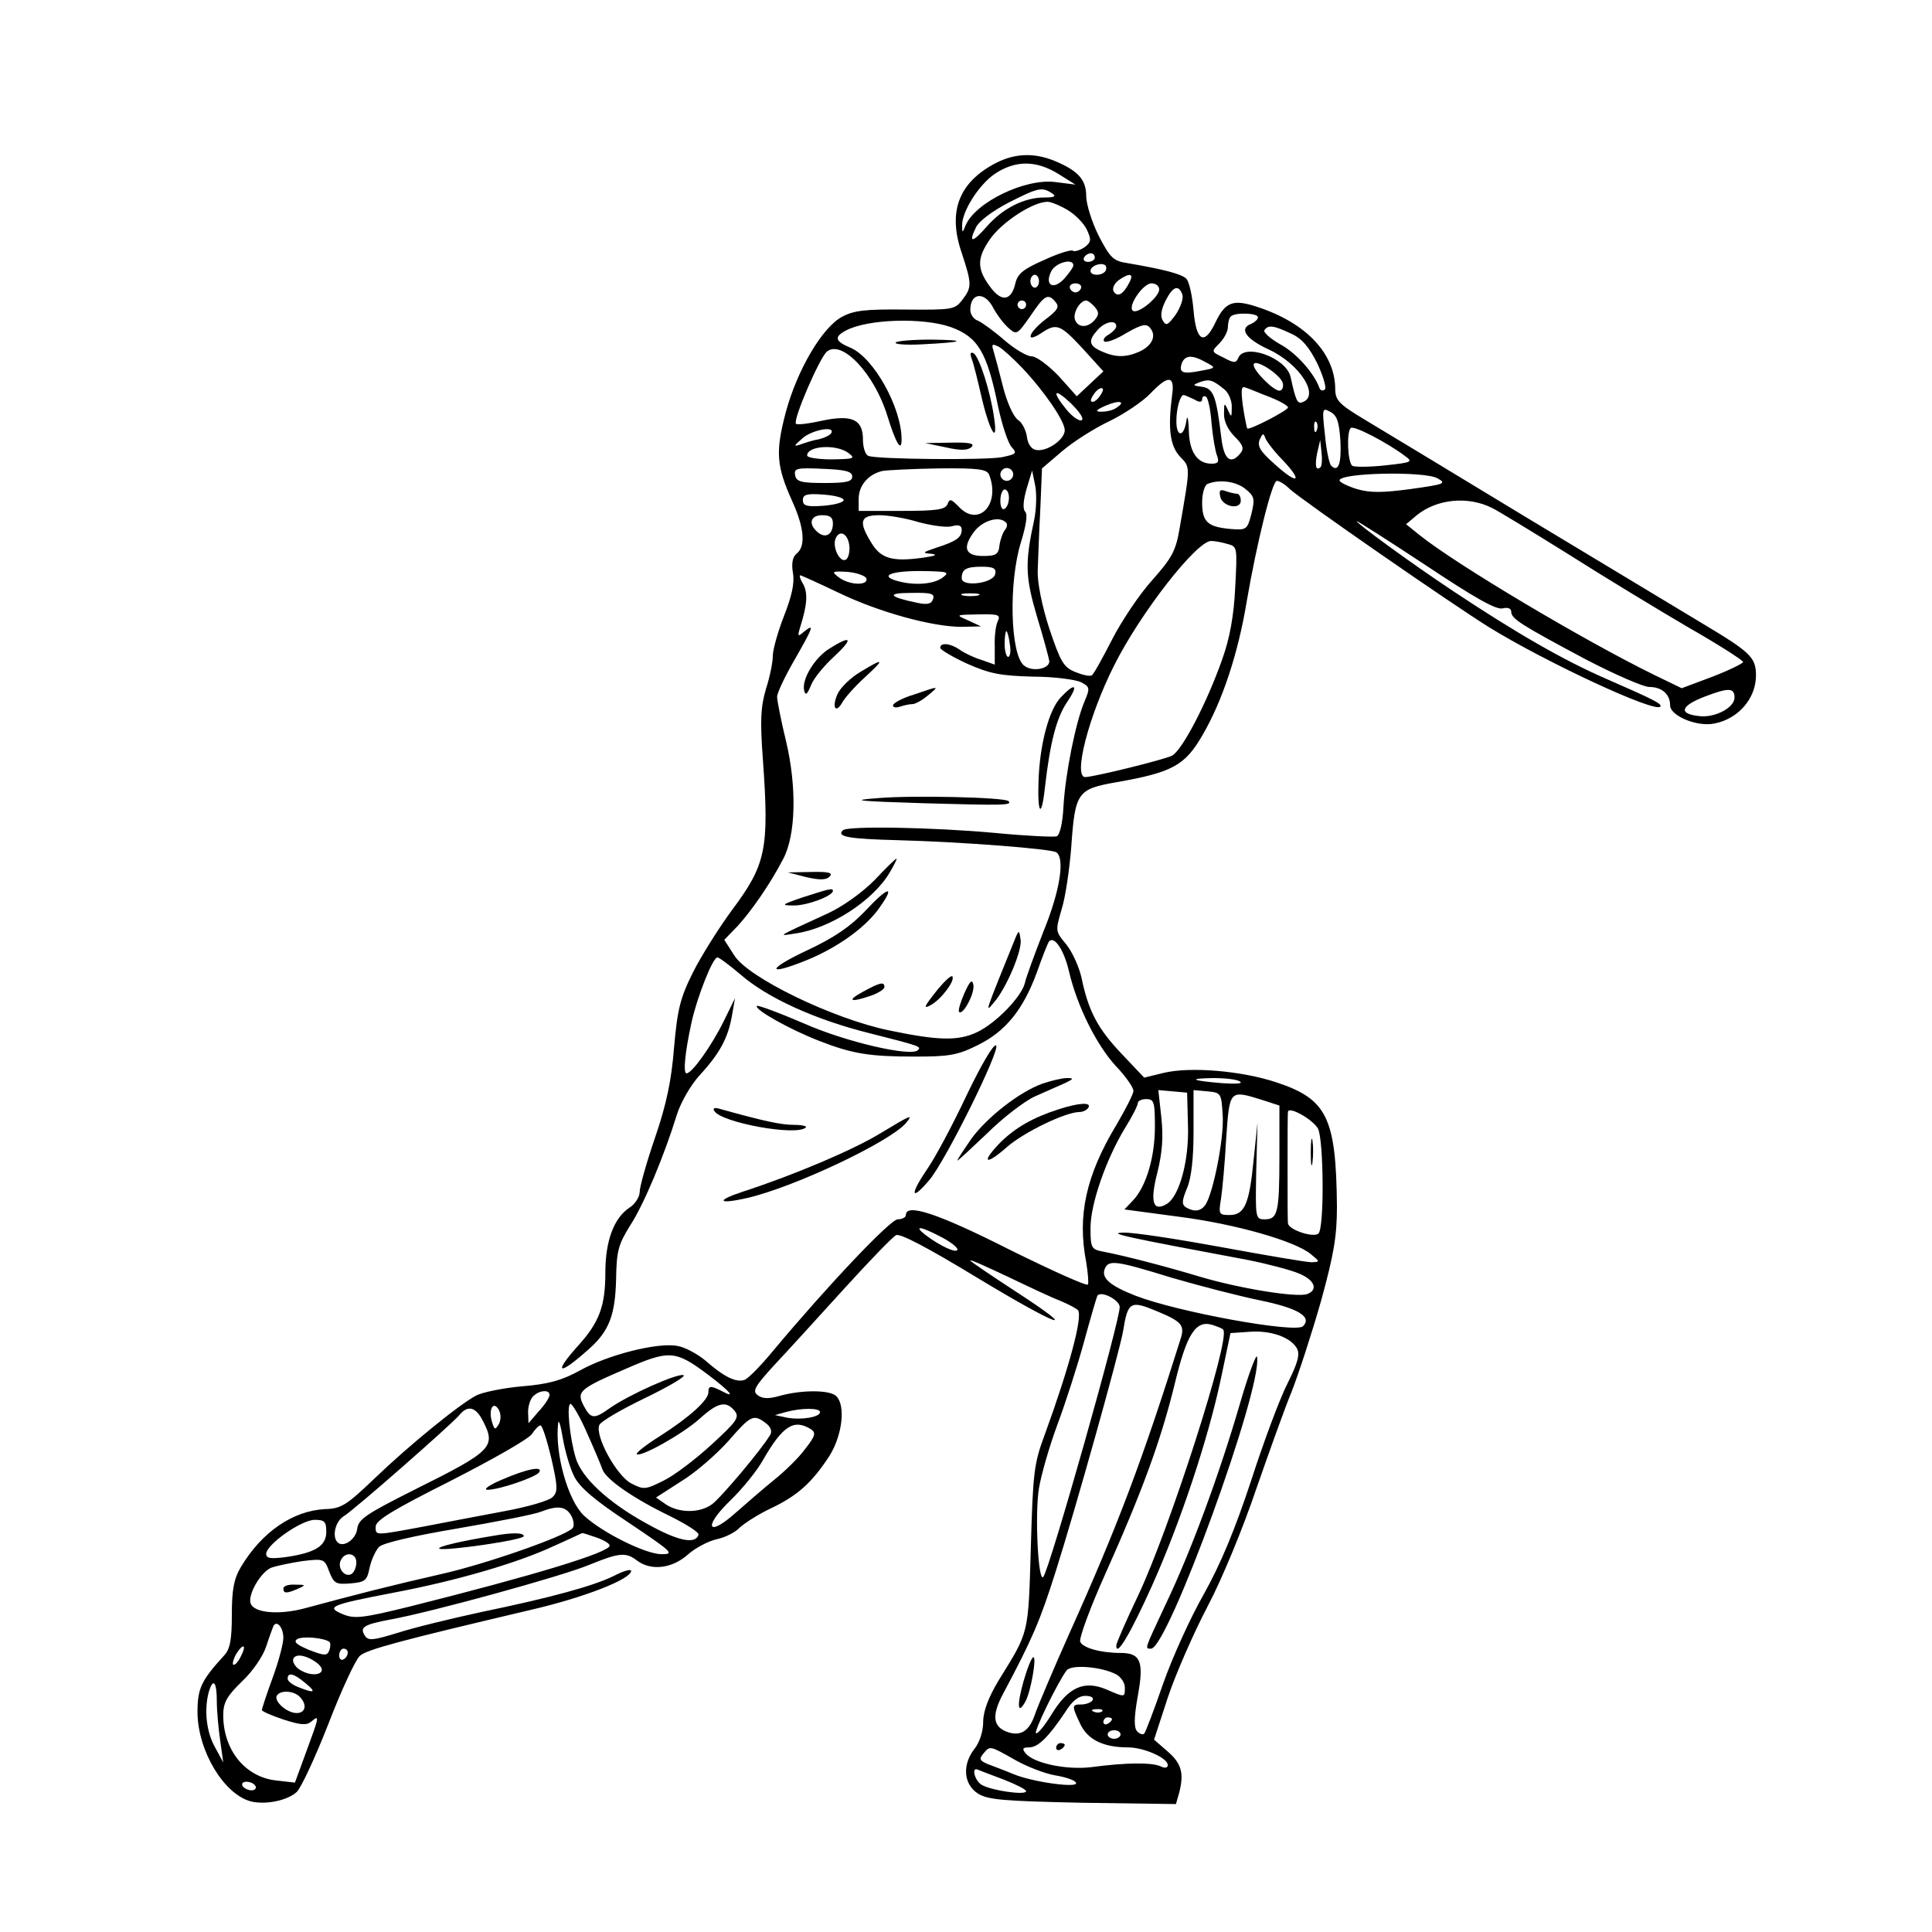 <?xml version="1.0" standalone="no"?>
<!DOCTYPE svg PUBLIC "-//W3C//DTD SVG 20010904//EN"
 "http://www.w3.org/TR/2001/REC-SVG-20010904/DTD/svg10.dtd">
<svg version="1.0" xmlns="http://www.w3.org/2000/svg"
 width="100pt" height="100pt" viewBox="0 0 426 450"
 preserveAspectRatio="xMidYMid meet">

<g transform="translate(0,450) scale(0.1,-0.1)"
fill="black" stroke="none">
<path d="M2199 4120 c-86 -45 -112 -113 -79 -209 24 -73 24 -80 1 -110 -17
-22 -23 -23 -132 -22 -94 1 -120 -2 -148 -17 -46 -25 -104 -123 -131 -223 -24
-92 -22 -124 16 -208 27 -60 31 -103 10 -120 -10 -8 -13 -23 -9 -46 4 -24 -3
-54 -21 -100 -14 -36 -26 -78 -26 -93 0 -15 -7 -49 -16 -77 -12 -41 -14 -72
-7 -165 15 -209 7 -244 -73 -351 -30 -41 -71 -106 -90 -144 -30 -60 -36 -86
-44 -175 -6 -77 -18 -133 -44 -209 -20 -58 -36 -115 -36 -127 0 -12 -11 -29
-24 -37 -36 -24 -56 -77 -56 -151 0 -78 -14 -116 -64 -171 -60 -67 -44 -70 27
-6 46 41 60 79 62 161 1 66 5 81 33 126 32 49 79 162 109 259 9 28 32 68 53
91 47 51 66 87 75 139 l7 40 -26 -53 c-28 -57 -74 -122 -87 -122 -8 0 -4 47
12 120 13 58 49 150 60 150 4 0 28 -18 54 -40 62 -54 173 -105 302 -137 119
-30 119 -31 111 -39 -16 -16 -168 19 -265 62 -58 25 -107 43 -110 41 -7 -8 77
-55 144 -81 79 -31 119 -37 225 -37 77 0 98 3 144 26 66 32 107 83 139 170 13
37 26 70 29 73 13 12 35 -23 46 -71 19 -81 64 -171 109 -220 23 -24 41 -50 41
-58 0 -7 -18 -42 -39 -78 -72 -119 -92 -213 -71 -321 4 -25 6 -48 4 -52 -3 -4
-85 33 -184 82 -166 84 -240 108 -240 80 0 -5 -8 -10 -19 -10 -17 0 -163 -154
-290 -306 -28 -34 -58 -65 -67 -68 -19 -7 -48 7 -91 45 -18 15 -47 31 -65 34
-46 9 -163 -21 -227 -57 -42 -23 -73 -32 -135 -37 -45 -4 -92 -14 -106 -21
-39 -20 -158 -117 -238 -194 -65 -62 -77 -70 -115 -71 -75 -4 -147 -53 -196
-135 -16 -27 -21 -52 -21 -111 0 -58 -4 -80 -18 -95 -54 -59 -62 -77 -62 -133
1 -90 62 -191 125 -207 34 -8 84 2 106 22 10 9 43 80 74 159 30 78 63 149 73
158 16 15 96 36 397 107 126 29 235 72 235 91 0 5 -18 0 -39 -11 -48 -24 -147
-51 -311 -85 -69 -15 -156 -36 -193 -48 -59 -18 -69 -19 -77 -7 -13 20 -3 26
60 38 90 16 397 100 462 127 71 29 86 30 112 10 32 -24 81 -19 118 14 18 16
49 32 68 36 19 4 43 16 53 27 11 10 43 31 73 45 61 29 95 59 136 122 30 48 38
117 16 139 -15 15 -80 15 -131 1 -28 -8 -42 -7 -53 2 -12 9 -5 21 40 70 30 32
102 111 161 176 59 65 114 122 122 126 9 5 72 -28 189 -99 190 -115 250 -136
85 -29 -55 36 -101 67 -101 69 0 3 39 -15 88 -38 48 -23 103 -49 122 -56 19
-8 38 -18 41 -22 11 -16 -21 -134 -77 -288 -26 -69 -28 -90 -33 -265 -6 -205
-4 -194 -75 -309 -24 -40 -36 -72 -36 -97 0 -21 -8 -47 -20 -62 -29 -37 -26
-82 7 -104 23 -15 57 -18 245 -22 l217 -3 8 28 c11 45 5 67 -29 96 l-30 26 32
98 c18 54 60 150 93 213 33 62 83 184 112 270 30 86 67 190 84 231 16 41 47
136 68 210 30 109 37 151 37 220 -2 207 -23 250 -141 289 -81 27 -201 37 -263
22 l-45 -11 -53 56 c-55 58 -77 99 -93 177 -6 26 -22 61 -36 78 -25 30 -25 30
-10 82 9 29 18 93 22 142 9 130 14 137 105 153 131 23 160 39 201 110 46 79
83 190 103 312 23 134 59 280 70 280 6 0 19 -8 30 -19 31 -28 379 -269 466
-323 132 -81 383 -198 397 -184 6 6 -16 17 -126 65 -99 43 -210 107 -356 204
-98 65 -225 158 -225 163 0 2 72 -44 160 -102 114 -76 165 -105 180 -101 12 3
20 0 20 -8 0 -16 22 -30 172 -110 69 -36 136 -65 149 -65 30 0 49 -17 49 -43
0 -24 63 -51 104 -42 55 11 96 58 96 112 0 42 -13 54 -125 121 -55 33 -239
144 -410 247 -170 103 -340 206 -377 228 -60 36 -68 45 -68 72 -1 82 -68 153
-181 190 -57 19 -75 12 -98 -36 -26 -55 -45 -44 -51 28 -3 34 -10 67 -17 74
-11 11 -54 22 -136 36 -34 5 -41 12 -68 64 -16 32 -29 74 -29 92 0 38 -18 59
-73 82 -48 20 -94 18 -138 -5z m146 -25 l40 -25 -47 6 c-70 9 -186 -47 -209
-101 -7 -18 -8 -18 -8 -2 -2 32 38 96 76 122 48 32 96 32 148 0z m-15 -45 c11
-7 7 -10 -18 -10 -46 0 -96 -25 -133 -67 -34 -39 -44 -40 -26 -3 7 15 38 38
76 58 69 35 78 37 101 22z m38 -40 c18 -11 38 -32 44 -46 10 -22 10 -28 -6
-40 -11 -7 -23 -11 -27 -8 -5 3 -36 -7 -68 -22 -48 -21 -61 -32 -66 -54 -9
-39 -30 -44 -55 -13 -35 45 -36 70 -4 116 28 40 100 87 134 87 8 0 30 -9 48
-20z m62 -110 c0 -5 -7 -10 -16 -10 -8 0 -12 5 -9 10 3 6 10 10 16 10 5 0 9
-4 9 -10z m-50 -18 c0 -5 -10 -18 -21 -31 -26 -28 -47 -15 -30 18 11 20 51 30
51 13z m75 -13 c-8 -12 -35 -12 -35 0 0 11 22 20 33 14 4 -2 5 -9 2 -14z
m-155 -24 c0 -8 -4 -15 -10 -15 -5 0 -10 7 -10 15 0 8 5 15 10 15 6 0 10 -7
10 -15z m210 -4 c-14 -27 -27 -34 -36 -20 -4 7 1 18 11 26 27 19 37 16 25 -6z
m-112 -12 c-2 -6 -8 -10 -13 -10 -5 0 -11 4 -13 10 -2 6 4 11 13 11 9 0 15 -5
13 -11z m182 -3 c0 -18 -49 -58 -61 -50 -14 9 23 64 43 64 10 0 18 -6 18 -14z
m54 -12 c3 -9 -4 -29 -15 -46 -19 -26 -23 -28 -31 -14 -6 10 -3 26 7 46 17 33
30 38 39 14z m-440 -32 c8 -15 23 -35 34 -45 20 -18 21 -17 52 27 33 49 41 54
59 32 9 -11 4 -19 -24 -40 -40 -31 -48 -57 -10 -32 36 24 44 21 97 -36 l48
-53 -31 -29 -31 -29 -42 47 c-24 25 -52 46 -63 46 -11 0 -40 17 -64 38 -24 21
-52 41 -61 45 -10 3 -18 15 -18 25 0 41 34 44 54 4z m76 8 c0 -5 -4 -10 -10
-10 -5 0 -10 5 -10 10 0 6 5 10 10 10 6 0 10 -4 10 -10z m160 -5 c10 -12 10
-18 0 -30 -16 -19 -39 -19 -46 0 -6 15 11 45 26 45 4 0 13 -7 20 -15z m380
-24 c0 -5 -7 -11 -15 -15 -30 -11 -14 -35 40 -60 72 -33 121 -109 78 -123 -11
-4 -15 4 -27 59 -10 45 -108 80 -122 44 -5 -12 -10 -12 -34 1 -29 14 -29 14
-10 33 11 11 20 28 20 38 0 10 3 22 7 25 10 10 63 8 63 -2z m-715 -23 c63 -23
84 -58 110 -186 9 -42 23 -84 31 -93 14 -15 11 -17 -23 -24 -38 -7 -288 -5
-310 3 -7 2 -13 19 -13 38 0 47 -25 59 -96 44 -31 -7 -58 -10 -60 -7 -8 8 55
154 72 168 35 29 111 -52 141 -150 19 -62 33 -86 33 -55 0 75 -65 191 -119
214 -36 15 -39 25 -11 40 50 27 180 31 245 8z m385 2 c0 -5 -8 -13 -17 -19
-10 -5 -15 -13 -11 -16 4 -4 27 4 51 19 37 21 47 23 56 12 15 -18 5 -41 -25
-55 -32 -14 -56 -14 -89 1 -29 13 -31 25 -8 50 17 19 43 24 43 8z m407 -17
c25 -11 42 -31 61 -69 14 -30 22 -57 18 -61 -5 -4 -11 -3 -13 4 -13 35 -54 81
-91 101 -23 13 -40 28 -37 33 9 13 22 11 62 -8z m-626 -80 c52 -55 99 -124 99
-145 0 -22 -42 -51 -67 -46 -11 2 -19 14 -21 30 -2 15 -11 34 -21 40 -11 8
-26 42 -35 78 -9 36 -19 73 -22 83 -5 16 -3 17 13 9 10 -6 34 -28 54 -49z
m428 13 c24 -13 24 -13 -14 -20 -41 -8 -50 -4 -42 19 8 18 24 19 56 1z m179
-49 c2 -9 -2 -17 -8 -17 -14 0 -60 46 -60 60 0 18 64 -23 68 -43z m-258 -28
c-10 -76 -5 -117 18 -142 25 -26 25 -21 0 -165 -9 -54 -17 -70 -64 -123 -30
-33 -72 -96 -94 -139 -22 -43 -43 -81 -47 -83 -5 -3 -22 1 -39 8 -27 11 -34
24 -60 101 -17 52 -28 108 -27 134 1 25 3 89 6 142 l4 97 48 41 c26 22 75 53
109 69 33 16 77 45 96 65 41 43 57 42 50 -5z m123 13 c9 -8 17 -27 16 -41 0
-24 -1 -24 -9 -6 -8 18 -9 17 -9 -8 -1 -17 9 -38 24 -53 21 -21 23 -29 14 -40
-22 -27 -38 -15 -44 34 -12 99 -18 117 -45 121 -23 3 -23 4 -5 11 22 8 30 5
58 -18z m-293 -17 c-7 -9 -15 -13 -18 -10 -3 2 1 11 8 20 7 9 15 13 18 10 3
-2 -1 -11 -8 -20z m398 0 c23 -9 42 -20 42 -24 0 -7 -91 -54 -95 -49 -1 2 -6
25 -10 52 -5 39 -4 48 7 43 7 -2 32 -13 56 -22z m-439 -54 c-6 -2 -22 9 -35
25 -36 44 -29 52 11 14 20 -20 31 -36 24 -39z m262 49 c13 -8 19 -7 19 0 0 6
4 9 9 6 5 -3 11 -32 13 -63 3 -32 9 -66 13 -75 5 -14 2 -18 -13 -18 -33 0 -52
27 -53 78 -1 30 -4 37 -6 20 -6 -37 -23 -36 -23 1 0 30 9 61 17 61 2 0 13 -5
24 -10z m-181 -20 c-8 -6 -24 -9 -35 -9 -15 0 -13 4 10 14 32 14 49 10 25 -5z
m522 -76 c3 -54 -5 -76 -22 -58 -4 5 -11 37 -14 72 -7 61 -6 63 12 53 16 -8
21 -23 24 -67z m-55 24 c-3 -8 -6 -5 -6 6 -1 11 2 17 5 13 3 -3 4 -12 1 -19z
m204 -59 c21 -15 19 -16 -45 -23 -37 -4 -71 -4 -76 -1 -11 7 -14 78 -4 88 7 7
85 -34 125 -64z m-1335 52 c-3 -5 -16 -11 -28 -14 -13 -2 -32 -8 -43 -12 -17
-6 -17 -4 4 14 22 20 78 30 67 12z m1052 -63 c48 -51 35 -58 -18 -10 -34 30
-42 42 -36 58 7 15 9 16 13 4 3 -8 21 -32 41 -52z m88 -16 c-11 -10 -14 3 -8
33 l7 30 3 -28 c2 -16 1 -31 -2 -35z m-1100 33 c17 -13 14 -14 -38 -15 -32 0
-58 4 -58 9 0 23 68 27 96 6z m9 -55 c0 -12 -14 -15 -65 -15 -54 0 -65 3 -68
18 -3 16 3 18 65 15 52 -2 68 -6 68 -18z m319 4 c27 -70 -26 -124 -72 -73 -17
17 -20 18 -25 5 -5 -13 -25 -16 -107 -16 l-100 0 0 28 c0 31 22 57 55 65 11 2
70 5 131 6 94 1 113 -2 118 -15z m56 1 c0 -8 -7 -15 -15 -15 -8 0 -15 7 -15
15 0 8 7 15 15 15 8 0 15 -7 15 -15z m49 -105 c-22 -101 -21 -133 6 -225 15
-49 28 -97 29 -105 1 -18 -40 -26 -59 -10 -32 26 -36 194 -7 287 12 39 16 65
10 71 -6 6 -5 25 3 53 l13 43 7 -34 c4 -19 3 -55 -2 -80z m939 96 c22 -12 17
-14 -62 -25 -67 -9 -95 -9 -126 0 -22 7 -40 16 -40 20 0 18 198 22 228 5z
m-447 -25 c21 -17 22 -23 14 -57 -10 -38 -11 -39 -50 -36 -53 5 -65 17 -65 62
0 21 6 41 13 43 27 11 66 6 88 -12z m-551 -20 c0 -11 -4 -23 -10 -26 -6 -4
-10 5 -10 19 0 14 5 26 10 26 6 0 10 -9 10 -19z m-385 -6 c0 -5 -21 -11 -47
-13 -39 -3 -48 0 -48 13 0 13 9 16 48 13 26 -2 47 -7 47 -13z m1510 -18 c11
-5 90 -53 175 -106 85 -54 212 -131 282 -172 70 -40 128 -77 128 -81 0 -3 -32
-19 -71 -34 l-72 -27 -66 32 c-163 80 -459 256 -545 325 l-31 25 25 21 c47 38
119 45 175 17z m-1535 -36 c0 -26 -17 -36 -35 -21 -23 19 -18 40 10 40 18 0
25 -5 25 -19z m199 3 c30 -8 64 -13 77 -10 17 5 24 2 24 -8 0 -18 -13 -27 -60
-42 -32 -11 -33 -12 -10 -14 15 -2 8 -5 -20 -9 -72 -10 -98 -2 -120 34 -31 50
-27 65 18 65 21 0 62 -7 91 -16z m204 -1 c4 -3 3 -11 -2 -17 -5 -6 -11 -22
-13 -36 -2 -21 -8 -25 -38 -25 -43 0 -49 20 -20 58 20 25 58 36 73 20z m-365
-52 c2 -13 -1 -28 -6 -33 -13 -13 -34 25 -26 47 9 22 28 13 32 -14z m881 2
c23 -6 23 -7 18 -102 -3 -65 -13 -119 -30 -166 -35 -100 -93 -212 -117 -225
-17 -9 -179 -49 -202 -50 -29 -1 7 141 67 260 61 122 192 290 226 290 8 0 25
-3 38 -7z m-541 -70 c-4 -22 -78 -31 -78 -10 0 21 10 27 47 27 27 0 34 -4 31
-17z m-300 -10 c5 -18 -40 -16 -64 2 -18 14 -17 15 20 13 22 -2 41 -9 44 -15z
m178 2 c-21 -16 -65 -19 -103 -9 -46 12 -21 24 50 24 65 -1 70 -2 53 -15z
m-244 -35 c95 -46 220 -80 287 -80 l46 1 -30 14 c-30 13 -30 13 24 14 47 1 52
-1 45 -16 -5 -10 -8 -37 -7 -60 l0 -41 -31 11 c-17 5 -40 16 -51 24 -22 15
-45 17 -45 4 0 -4 28 -21 63 -37 52 -23 77 -28 153 -30 49 0 100 -7 112 -13
21 -11 21 -14 8 -45 -21 -49 -45 -171 -49 -245 -2 -40 -9 -67 -16 -69 -7 -2
-72 1 -144 8 -142 13 -344 17 -354 6 -15 -15 14 -20 130 -23 148 -4 354 -20
367 -28 21 -13 9 -90 -29 -183 -21 -54 -41 -108 -44 -122 -8 -32 -67 -93 -111
-114 -44 -21 -90 -20 -205 4 -131 27 -329 123 -361 175 l-23 36 31 32 c32 35
76 98 106 156 30 56 32 168 7 274 -12 49 -21 96 -21 104 0 9 18 47 40 85 44
77 48 87 23 67 -15 -13 -16 -12 -9 11 16 51 18 78 7 99 -7 11 -10 21 -7 21 2
0 42 -18 88 -40z m221 -16 c-4 -11 -13 -13 -37 -8 -67 14 -72 23 -14 23 48 1
56 -2 51 -15z m105 9 c-10 -2 -26 -2 -35 0 -10 3 -2 5 17 5 19 0 27 -2 18 -5z
m74 -113 c3 -16 1 -30 -4 -30 -4 0 -8 14 -8 30 0 17 2 30 4 30 2 0 6 -13 8
-30z m1688 -125 c0 -23 -45 -47 -81 -43 -51 5 -45 24 13 46 55 21 68 20 68 -3z
m-1152 -894 c8 -5 -8 -6 -40 -4 -73 6 -83 11 -23 12 28 0 56 -3 63 -8z m-121
-101 c3 -83 -20 -166 -49 -184 -33 -20 -40 5 -22 74 11 45 14 81 9 127 l-7 64
34 -3 33 -3 2 -75z m81 20 c3 -53 -23 -183 -41 -207 -11 -15 -26 -16 -45 -5
-10 7 -9 16 3 45 10 24 15 69 15 132 l0 96 33 -3 c31 -3 32 -4 35 -58z m92 38
l40 -13 0 -117 c0 -133 -4 -148 -34 -148 -22 0 -22 2 -20 113 l3 112 -9 -86
c-10 -103 -21 -129 -56 -129 -25 0 -26 2 -20 38 3 20 9 83 12 140 8 114 7 114
84 90z m-250 -62 c0 -71 -20 -139 -51 -172 l-20 -21 127 -17 c133 -17 271 -57
307 -87 22 -18 22 -18 2 -19 -12 0 -106 16 -209 35 -104 19 -207 35 -230 34
-39 -1 9 -11 292 -64 45 -9 98 -23 117 -31 37 -15 46 -38 20 -48 -24 -9 -158
13 -249 40 -83 25 -180 50 -228 59 -26 5 -28 9 -28 55 0 56 36 159 80 232 17
27 30 53 30 58 0 6 9 10 20 10 18 0 20 -7 20 -64z m380 -5 c13 -26 15 -230 1
-244 -11 -11 -71 9 -71 24 -1 5 -1 63 -1 129 0 66 0 125 1 130 0 15 58 -17 70
-39z m-880 -251 c22 -11 40 -25 40 -30 0 -11 -41 8 -75 34 -28 22 -11 20 35
-4z m539 -96 c65 -19 158 -43 207 -53 87 -18 121 -38 99 -60 -17 -17 -292 33
-390 71 -59 23 -80 41 -72 62 9 22 23 21 156 -20z m-121 -67 c4 -22 -163 -612
-178 -630 -12 -14 -20 148 -10 207 5 30 24 97 43 148 19 51 47 138 62 193 15
55 29 103 31 107 8 12 49 -8 52 -25z m89 -12 c55 -23 63 -32 53 -63 -88 -280
-146 -435 -259 -686 -37 -83 -73 -168 -80 -188 -13 -39 -32 -52 -62 -43 -37
12 -40 39 -12 91 67 126 85 167 122 284 46 145 148 509 157 560 11 69 17 72
81 45z m152 -42 c19 -17 -125 -465 -198 -619 -28 -59 -51 -111 -51 -117 0 -28
33 28 83 139 66 147 131 342 161 484 l22 105 44 3 c50 4 97 -13 111 -39 7 -14
2 -33 -22 -81 -18 -35 -56 -137 -85 -227 -38 -115 -71 -194 -110 -264 -31 -54
-74 -149 -95 -209 -21 -61 -41 -113 -44 -116 -3 -3 -10 -1 -16 5 -8 8 -8 31 1
82 15 81 7 101 -40 101 -47 0 -88 12 -94 26 -3 8 23 79 58 157 86 192 130 312
162 443 28 117 49 150 88 138 12 -4 23 -8 25 -11z m-1201 -104 c53 -40 68 -58
33 -39 -26 13 -31 13 -31 -3 0 -18 -44 -58 -113 -102 -32 -20 -56 -39 -54 -42
9 -8 107 47 146 82 43 39 62 43 82 19 12 -15 6 -24 -54 -79 -37 -34 -87 -72
-112 -84 -42 -21 -46 -21 -75 -6 -34 18 -85 111 -74 136 3 8 51 36 107 63 56
27 96 51 89 53 -14 5 -128 -46 -172 -77 -36 -26 -44 -25 -60 5 -18 34 -11 40
98 87 101 44 115 43 190 -13z m-368 -48 c0 -6 -11 -23 -25 -38 l-24 -28 -1 26
c0 14 5 30 12 37 14 14 38 16 38 3z m-118 -68 c-9 -14 -10 -14 -16 5 -9 29 3
51 16 28 5 -10 5 -23 0 -33z m205 -20 c17 -38 33 -76 36 -85 8 -24 74 -69 157
-109 38 -19 69 -38 67 -44 -8 -23 -49 -14 -122 27 -89 49 -150 106 -164 152
-14 47 -22 126 -12 126 4 0 22 -30 38 -67z m-242 27 c31 -60 21 -70 -158 -159
-115 -58 -132 -69 -135 -92 -3 -25 -33 -45 -46 -31 -13 13 -5 48 14 60 25 15
250 213 269 235 20 25 39 21 56 -13z m785 21 c0 -12 -44 -19 -77 -13 l-28 6
25 7 c36 10 80 10 80 0z m-572 -151 c13 -25 48 -55 127 -107 101 -68 107 -73
76 -73 -37 0 -138 50 -181 90 -37 35 -68 144 -60 215 1 11 6 -5 11 -35 5 -30
17 -71 27 -90z m446 125 c11 -8 15 -19 10 -27 -20 -34 -116 -148 -136 -162
-29 -21 -77 -20 -107 0 l-23 16 59 38 c33 20 81 62 109 93 53 61 59 64 88 42z
m-500 -81 c15 -66 16 -79 3 -91 -7 -8 -58 -23 -113 -33 -54 -10 -137 -26 -184
-35 -118 -22 -115 -22 -115 -1 0 15 40 39 175 107 96 49 181 97 189 109 7 11
16 20 20 20 4 0 15 -34 25 -76z m605 67 c12 -8 10 -16 -13 -45 -14 -20 -48
-53 -73 -73 -26 -21 -66 -56 -90 -77 -65 -58 -76 -33 -12 29 28 27 62 69 76
94 46 80 72 97 112 72z m-558 -202 c6 -12 7 -25 2 -29 -21 -20 -202 -83 -304
-106 -110 -25 -205 -49 -319 -80 -60 -16 -118 -11 -126 11 -8 20 24 75 49 84
12 4 45 11 72 15 50 6 51 5 62 -25 11 -27 15 -30 50 -27 33 3 38 6 44 37 4 18
14 40 22 48 8 9 82 26 183 43 93 16 180 33 194 39 39 15 58 13 71 -10z m-571
-37 c0 -33 -26 -49 -96 -59 -34 -4 -44 -3 -44 8 1 22 82 79 113 79 23 0 27 -4
27 -28z m629 -13 c17 -6 31 -14 31 -19 0 -16 -179 -70 -462 -141 -113 -28
-132 -30 -159 -19 -41 17 -30 22 116 50 148 28 289 69 375 109 36 16 65 30 66
30 1 1 15 -4 33 -10z m-559 -58 c0 -11 -5 -23 -11 -27 -15 -9 -33 12 -26 30 9
23 37 20 37 -3z m-170 -176 c0 -13 -11 -55 -25 -93 -14 -38 -25 -72 -25 -75 0
-3 23 -13 50 -22 40 -13 54 -14 65 -5 20 17 19 13 -12 -71 l-26 -71 -44 5
c-72 8 -123 71 -123 152 0 29 8 44 43 78 25 23 50 60 57 82 7 22 15 43 17 48
8 14 23 -4 23 -28z m108 -10 c2 -2 2 -11 -1 -19 -5 -13 -11 -13 -47 1 -29 12
-37 19 -28 25 12 8 66 3 76 -7z m-208 -35 c-6 -12 -14 -20 -17 -17 -2 3 1 14
8 26 17 26 24 19 9 -9z m250 11 c0 -6 -4 -13 -10 -16 -5 -3 -10 1 -10 9 0 9 5
16 10 16 6 0 10 -4 10 -9z m-72 -24 c32 -25 -9 -38 -43 -14 -10 8 -15 19 -11
25 7 11 31 6 54 -11z m1862 -27 c11 -6 20 -20 20 -30 0 -24 1 -24 -43 -5 -52
22 -89 5 -127 -57 -17 -28 -34 -48 -37 -45 -5 5 50 117 71 146 11 15 82 9 116
-9z m-1889 -20 c27 -22 22 -25 -15 -10 -14 5 -26 14 -26 20 0 16 15 12 41 -10z
m-206 -42 c0 -24 4 -65 8 -93 l7 -50 -19 35 c-20 35 -26 86 -15 128 10 35 19
26 19 -20z m193 10 c18 -18 14 -38 -7 -38 -23 0 -54 28 -46 41 9 13 39 11 53
-3z m1847 -8 c-3 -5 -15 -10 -26 -10 -23 0 -23 -3 -3 -45 17 -37 54 -55 111
-55 38 0 93 -25 93 -41 0 -7 -7 -8 -17 -3 -20 9 -79 9 -161 -2 -58 -7 -134 9
-153 32 -9 11 -7 14 8 14 21 0 45 24 84 82 16 26 31 38 47 38 13 0 20 -4 17
-10z m22 -26 c-3 -3 -12 -4 -19 -1 -8 3 -5 6 6 6 11 1 17 -2 13 -5z m23 -18
c0 -3 -4 -8 -10 -11 -5 -3 -10 -1 -10 4 0 6 5 11 10 11 6 0 10 -2 10 -4z m20
-36 c0 -5 -7 -10 -15 -10 -8 0 -15 5 -15 10 0 6 7 10 15 10 8 0 15 -4 15 -10z
m-246 -59 c28 -16 70 -32 93 -36 24 -4 46 -11 49 -17 9 -14 -101 1 -146 20
-19 8 -46 18 -59 23 -19 8 -21 12 -11 24 16 19 14 20 74 -14z m-26 -46 c28
-11 52 -23 52 -27 0 -10 -78 1 -102 14 -17 8 -27 44 -10 36 4 -2 31 -12 60
-23z m-1743 -15 c3 -5 -1 -10 -9 -10 -8 0 -18 5 -21 10 -3 6 1 10 9 10 8 0 18
-4 21 -10z"/>
<path d="M1966 3702 c-2 -4 25 -6 62 -4 99 5 107 10 20 11 -42 0 -79 -3 -82
-7z"/>
<path d="M2143 3665 c4 -9 14 -50 23 -89 19 -82 40 -116 29 -46 -9 61 -34 138
-47 147 -8 4 -9 0 -5 -12z"/>
<path d="M2083 3458 c35 -8 52 -7 60 1 8 8 -5 11 -48 10 l-60 -1 48 -10z"/>
<path d="M2722 3344 c4 -24 48 -33 48 -10 0 9 -4 16 -9 16 -5 0 -17 3 -26 6
-13 5 -16 2 -13 -12z"/>
<path d="M1813 2990 c-35 -21 -66 -72 -60 -98 3 -13 7 -10 16 12 6 16 31 46
54 67 45 42 41 51 -10 19z"/>
<path d="M1884 2935 c-22 -13 -46 -36 -53 -51 -14 -31 -5 -48 11 -20 6 11 29
37 52 58 48 44 46 47 -10 13z"/>
<path d="M2008 2882 c-27 -8 -48 -20 -48 -25 0 -5 7 -6 16 -3 9 3 22 6 29 6 7
0 23 9 36 20 28 23 28 23 -33 2z"/>
<path d="M2351 2876 c-28 -29 -49 -110 -52 -193 -3 -81 7 -91 15 -16 12 105
27 161 51 197 28 41 20 48 -14 12z"/>
<path d="M1925 2641 c-68 -5 -51 -7 110 -12 180 -5 204 -5 194 5 -8 9 -225 14
-304 7z"/>
<path d="M1917 2450 c-29 -29 -73 -61 -110 -78 -122 -56 -117 -53 -73 -46 81
12 181 77 219 143 10 17 17 31 15 31 -2 0 -25 -22 -51 -50z"/>
<path d="M1758 2457 c31 -7 46 -7 54 1 9 9 -1 12 -42 11 l-55 -1 43 -11z"/>
<path d="M1750 2410 c-50 -17 -52 -19 -22 -19 30 -1 92 22 92 34 0 7 -8 5 -70
-15z"/>
<path d="M1896 2379 c-35 -37 -73 -63 -135 -92 -96 -45 -97 -62 -1 -23 73 30
139 78 170 124 36 51 18 47 -34 -9z"/>
<path d="M2245 2315 c-73 -180 -71 -175 -50 -150 29 33 67 123 62 147 -3 22
-4 22 -12 3z"/>
<path d="M2059 2189 c-27 -34 -29 -40 -11 -30 24 13 58 58 50 67 -3 3 -21 -14
-39 -37z"/>
<path d="M2126 2186 c-9 -21 -15 -40 -12 -43 9 -9 38 46 33 64 -3 13 -8 8 -21
-21z"/>
<path d="M1890 2190 c-39 -21 -30 -26 19 -9 17 6 31 15 31 20 0 13 -10 11 -50
-11z"/>
<path d="M2933 1815 c0 -27 2 -38 4 -22 2 15 2 37 0 50 -2 12 -4 0 -4 -28z"/>
<path d="M2264 584 c-16 -57 -14 -81 5 -46 12 23 26 102 18 102 -4 0 -14 -25
-23 -56z"/>
<path d="M2767 1227 c-47 -161 -113 -341 -173 -466 -49 -105 -48 -101 -33
-101 39 0 259 604 247 679 -1 11 -20 -39 -41 -112z"/>
<path d="M1050 1054 c-31 -13 -46 -24 -34 -24 26 0 112 29 120 41 9 15 -28 8
-86 -17z"/>
<path d="M1030 923 c-73 -12 -131 -25 -127 -30 8 -7 197 20 197 29 0 8 -25 9
-70 1z"/>
<path d="M540 800 c0 -12 8 -12 35 0 18 8 17 9 -7 9 -16 1 -28 -3 -28 -9z"/>
<path d="M2340 429 c0 -5 5 -7 10 -4 6 3 10 8 10 11 0 2 -4 4 -10 4 -5 0 -10
-5 -10 -11z"/>
<path d="M2131 1948 c-32 -68 -74 -147 -94 -175 -39 -58 -34 -71 8 -21 38 45
167 306 155 313 -6 4 -36 -48 -69 -117z"/>
<path d="M2308 1976 c-53 -19 -129 -78 -166 -129 -17 -25 -32 -47 -32 -50 0
-2 30 26 68 62 37 37 88 76 112 87 25 11 56 25 70 31 21 10 22 12 5 12 -11 0
-36 -6 -57 -13z"/>
<path d="M2345 1916 c-59 -19 -99 -42 -134 -76 -47 -48 -37 -57 14 -12 40 35
137 82 170 82 8 0 17 5 20 10 8 13 -21 12 -70 -4z"/>
<path d="M1544 1912 c17 -27 192 -59 213 -38 3 3 -9 6 -28 6 -30 0 -71 9 -168
36 -16 5 -22 4 -17 -4z"/>
<path d="M1930 1860 c-62 -38 -201 -97 -318 -135 -67 -22 -60 -31 10 -15 113
27 331 131 368 174 18 22 13 20 -60 -24z"/>
</g>
</svg>
